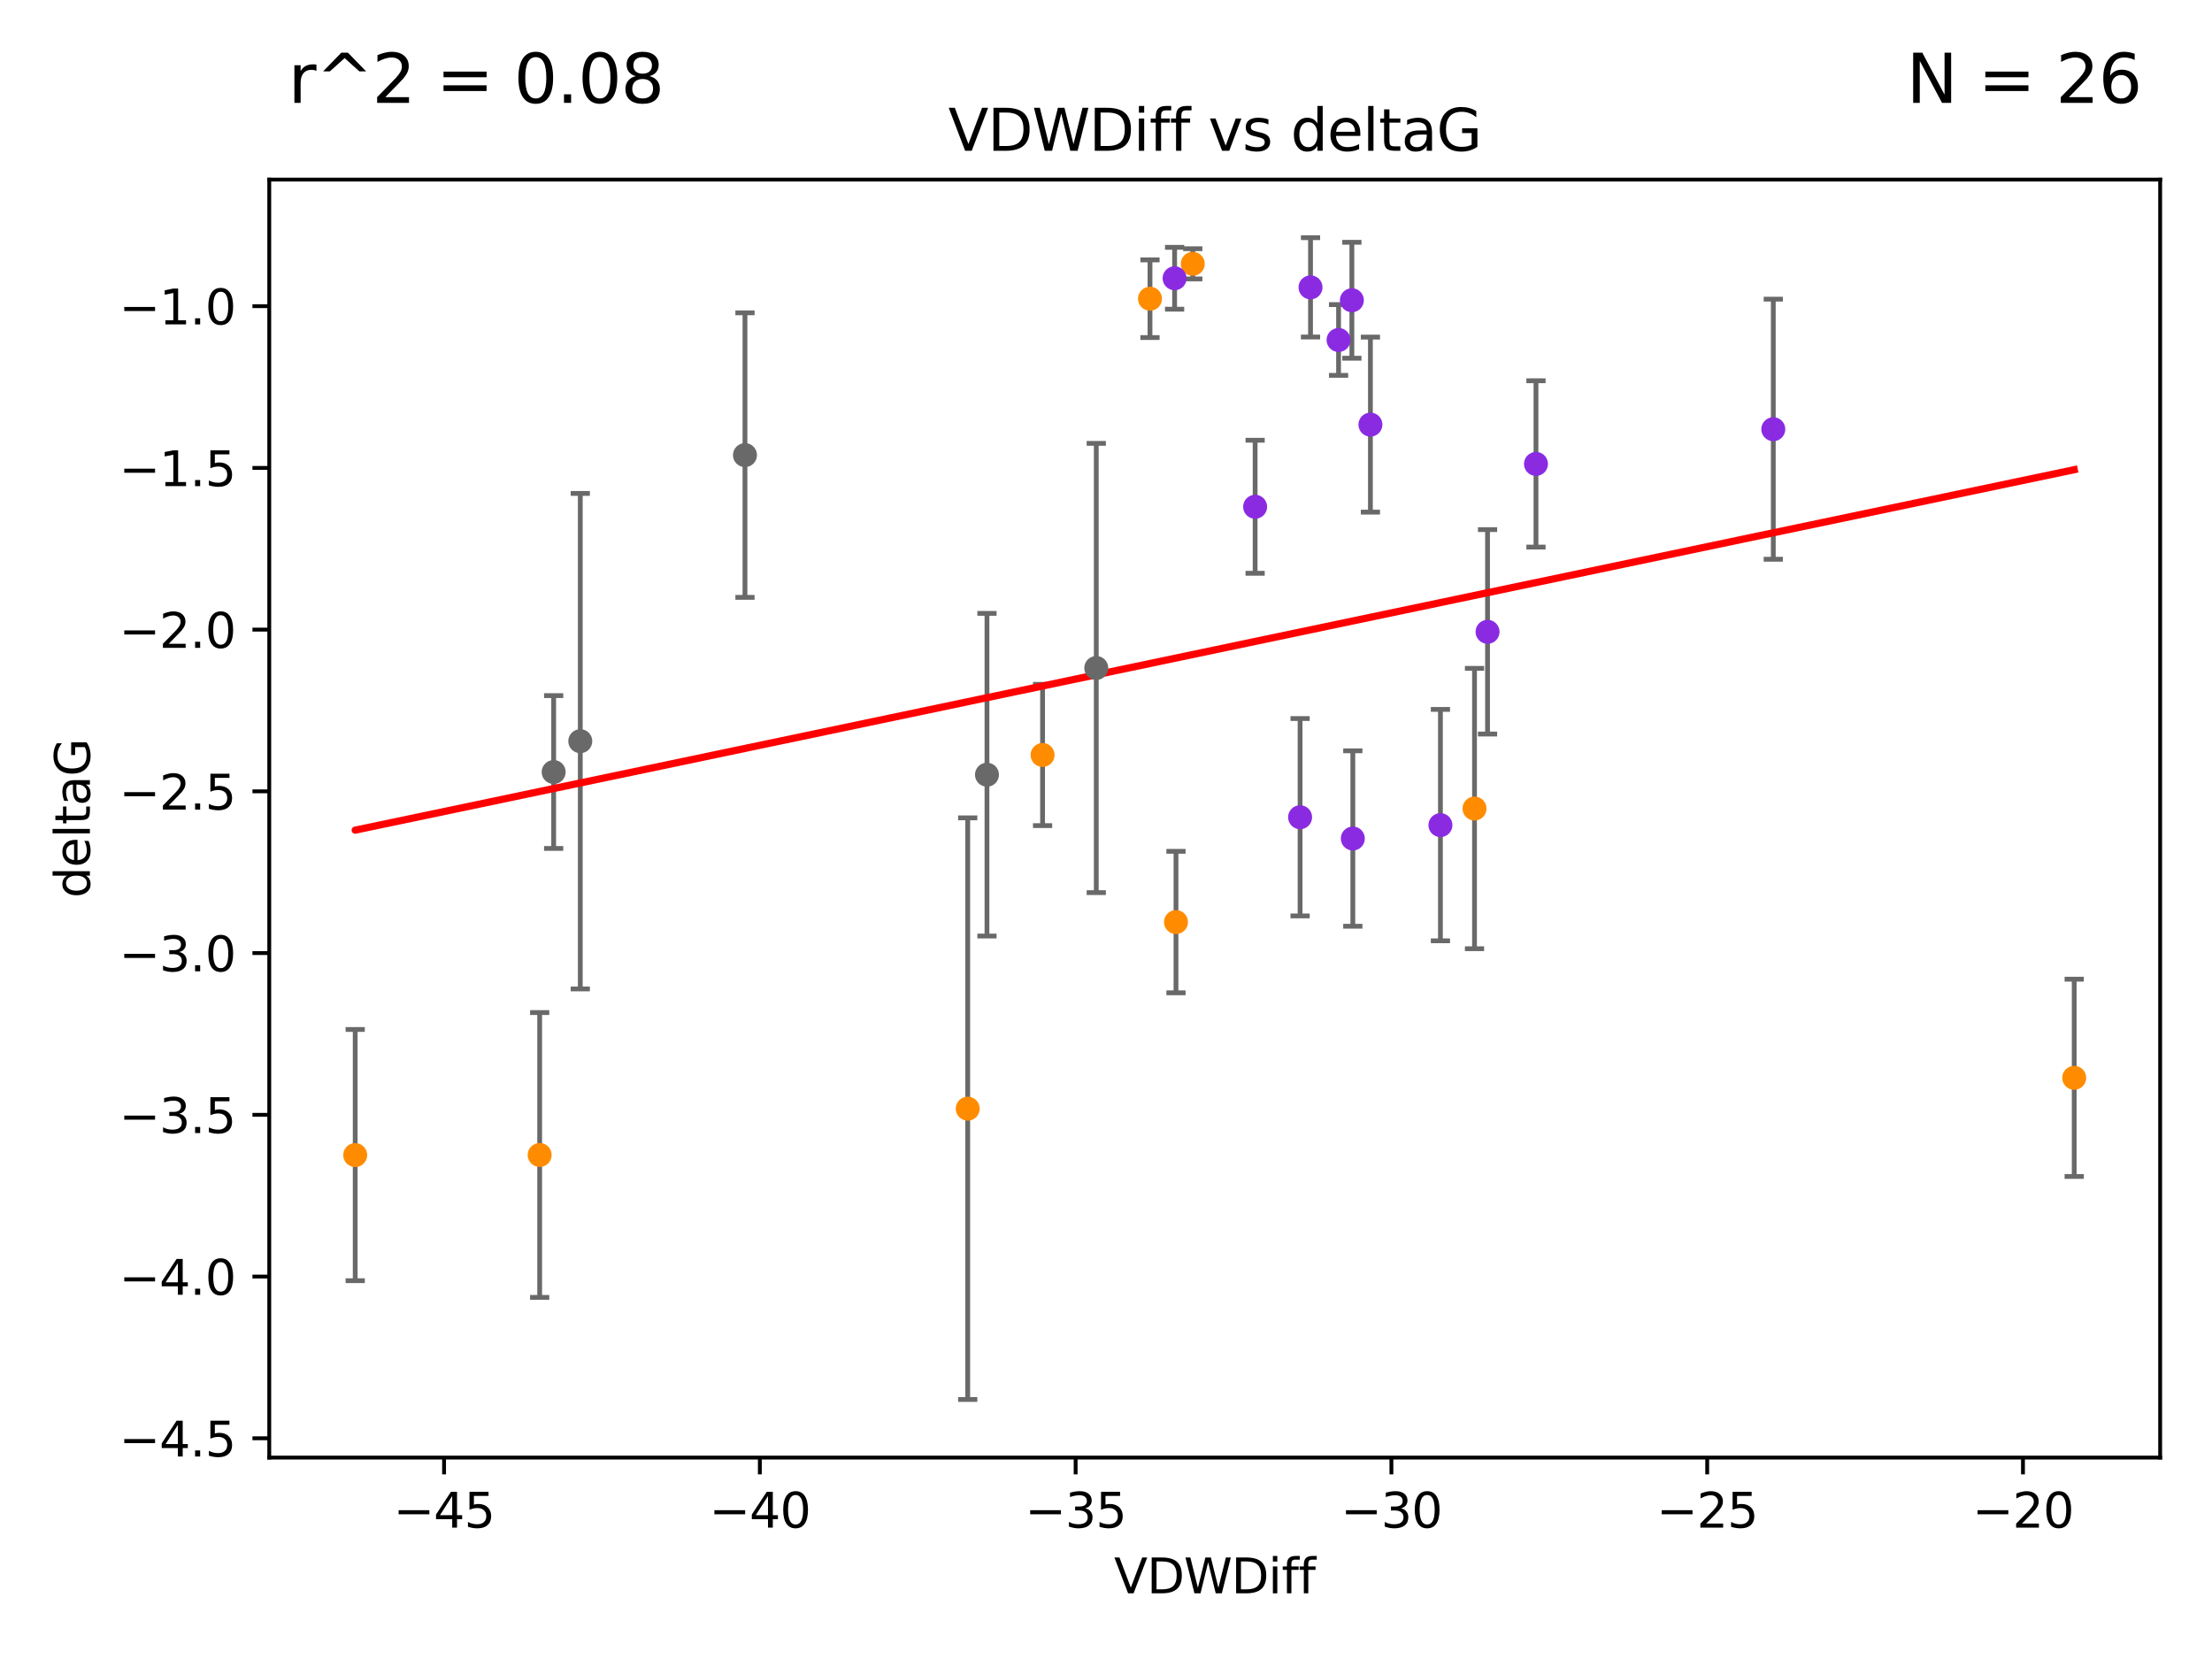 <?xml version="1.0" encoding="utf-8" standalone="no"?>
<!DOCTYPE svg PUBLIC "-//W3C//DTD SVG 1.1//EN"
  "http://www.w3.org/Graphics/SVG/1.1/DTD/svg11.dtd">
<svg xmlns:xlink="http://www.w3.org/1999/xlink" width="460.8pt" height="345.6pt" viewBox="0 0 460.8 345.6" xmlns="http://www.w3.org/2000/svg" version="1.1">
 <defs>
  <style type="text/css">*{stroke-linejoin: round; stroke-linecap: butt}</style>
 </defs>
 <g id="figure_1">
  <g id="patch_1">
   <path d="M 0 345.6 
L 460.8 345.6 
L 460.8 0 
L 0 0 
z
" style="fill: #ffffff"/>
  </g>
  <g id="axes_1">
   <g id="patch_2">
    <path d="M 56.09 303.64 
L 450 303.64 
L 450 37.411 
L 56.09 37.411 
z
" style="fill: #ffffff"/>
   </g>
   <g id="PathCollection_1">
    <defs>
     <path id="m04cc48c4ba" d="M 0 1.118 
C 0.297 1.118 0.581 1 0.791 0.791 
C 1 0.581 1.118 0.297 1.118 0 
C 1.118 -0.297 1 -0.581 0.791 -0.791 
C 0.581 -1 0.297 -1.118 0 -1.118 
C -0.297 -1.118 -0.581 -1 -0.791 -0.791 
C -1 -0.581 -1.118 -0.297 -1.118 0 
C -1.118 0.297 -1 0.581 -0.791 0.791 
C -0.581 1 -0.297 1.118 0 1.118 
z
" style="stroke: #696969"/>
    </defs>
    <g clip-path="url(#p39894e7333)">
     <use xlink:href="#m04cc48c4ba" x="115.339" y="160.83" style="fill: #696969; stroke: #696969"/>
     <use xlink:href="#m04cc48c4ba" x="120.884" y="154.401" style="fill: #696969; stroke: #696969"/>
     <use xlink:href="#m04cc48c4ba" x="155.191" y="94.804" style="fill: #696969; stroke: #696969"/>
     <use xlink:href="#m04cc48c4ba" x="205.603" y="161.385" style="fill: #696969; stroke: #696969"/>
     <use xlink:href="#m04cc48c4ba" x="228.373" y="139.156" style="fill: #696969; stroke: #696969"/>
    </g>
   </g>
   <g id="PathCollection_2">
    <defs>
     <path id="m96dceade93" d="M 0 1.118 
C 0.297 1.118 0.581 1 0.791 0.791 
C 1 0.581 1.118 0.297 1.118 0 
C 1.118 -0.297 1 -0.581 0.791 -0.791 
C 0.581 -1 0.297 -1.118 0 -1.118 
C -0.297 -1.118 -0.581 -1 -0.791 -0.791 
C -1 -0.581 -1.118 -0.297 -1.118 0 
C -1.118 0.297 -1 0.581 -0.791 0.791 
C -0.581 1 -0.297 1.118 0 1.118 
z
" style="stroke: #ff8c00"/>
    </defs>
    <g clip-path="url(#p39894e7333)">
     <use xlink:href="#m96dceade93" x="112.423" y="240.601" style="fill: #ff8c00; stroke: #ff8c00"/>
     <use xlink:href="#m96dceade93" x="73.995" y="240.626" style="fill: #ff8c00; stroke: #ff8c00"/>
     <use xlink:href="#m96dceade93" x="244.979" y="192.082" style="fill: #ff8c00; stroke: #ff8c00"/>
     <use xlink:href="#m96dceade93" x="217.188" y="157.274" style="fill: #ff8c00; stroke: #ff8c00"/>
     <use xlink:href="#m96dceade93" x="201.594" y="230.956" style="fill: #ff8c00; stroke: #ff8c00"/>
     <use xlink:href="#m96dceade93" x="307.168" y="168.435" style="fill: #ff8c00; stroke: #ff8c00"/>
     <use xlink:href="#m96dceade93" x="239.564" y="62.231" style="fill: #ff8c00; stroke: #ff8c00"/>
     <use xlink:href="#m96dceade93" x="248.476" y="54.958" style="fill: #ff8c00; stroke: #ff8c00"/>
     <use xlink:href="#m96dceade93" x="432.095" y="224.531" style="fill: #ff8c00; stroke: #ff8c00"/>
    </g>
   </g>
   <g id="PathCollection_3">
    <defs>
     <path id="mae9857a078" d="M 0 1.118 
C 0.297 1.118 0.581 1 0.791 0.791 
C 1 0.581 1.118 0.297 1.118 0 
C 1.118 -0.297 1 -0.581 0.791 -0.791 
C 0.581 -1 0.297 -1.118 0 -1.118 
C -0.297 -1.118 -0.581 -1 -0.791 -0.791 
C -1 -0.581 -1.118 -0.297 -1.118 0 
C -1.118 0.297 -1 0.581 -0.791 0.791 
C -0.581 1 -0.297 1.118 0 1.118 
z
" style="stroke: #8a2be2"/>
    </defs>
    <g clip-path="url(#p39894e7333)">
     <use xlink:href="#mae9857a078" x="261.466" y="105.57" style="fill: #8a2be2; stroke: #8a2be2"/>
     <use xlink:href="#mae9857a078" x="300.068" y="171.888" style="fill: #8a2be2; stroke: #8a2be2"/>
     <use xlink:href="#mae9857a078" x="319.972" y="96.644" style="fill: #8a2be2; stroke: #8a2be2"/>
     <use xlink:href="#mae9857a078" x="281.621" y="62.547" style="fill: #8a2be2; stroke: #8a2be2"/>
     <use xlink:href="#mae9857a078" x="285.483" y="88.455" style="fill: #8a2be2; stroke: #8a2be2"/>
     <use xlink:href="#mae9857a078" x="270.833" y="170.246" style="fill: #8a2be2; stroke: #8a2be2"/>
     <use xlink:href="#mae9857a078" x="278.847" y="70.826" style="fill: #8a2be2; stroke: #8a2be2"/>
     <use xlink:href="#mae9857a078" x="244.692" y="57.966" style="fill: #8a2be2; stroke: #8a2be2"/>
     <use xlink:href="#mae9857a078" x="273.006" y="59.861" style="fill: #8a2be2; stroke: #8a2be2"/>
     <use xlink:href="#mae9857a078" x="309.883" y="131.617" style="fill: #8a2be2; stroke: #8a2be2"/>
     <use xlink:href="#mae9857a078" x="369.41" y="89.411" style="fill: #8a2be2; stroke: #8a2be2"/>
     <use xlink:href="#mae9857a078" x="281.818" y="174.678" style="fill: #8a2be2; stroke: #8a2be2"/>
    </g>
   </g>
   <g id="matplotlib.axis_1">
    <g id="xtick_1">
     <g id="line2d_1">
      <defs>
       <path id="m5c0fc460c5" d="M 0 0 
L 0 3.5 
" style="stroke: #000000; stroke-width: 0.8"/>
      </defs>
      <g>
       <use xlink:href="#m5c0fc460c5" x="92.506" y="303.64" style="stroke: #000000; stroke-width: 0.8"/>
      </g>
     </g>
     <g id="text_1">
      <!-- −45 -->
      <g transform="translate(81.954 318.238)scale(0.1 -0.1)">
       <defs>
        <path id="DejaVuSans-2212" d="M 678 2272 
L 4684 2272 
L 4684 1741 
L 678 1741 
L 678 2272 
z
" transform="scale(0.016)"/>
        <path id="DejaVuSans-34" d="M 2419 4116 
L 825 1625 
L 2419 1625 
L 2419 4116 
z
M 2253 4666 
L 3047 4666 
L 3047 1625 
L 3713 1625 
L 3713 1100 
L 3047 1100 
L 3047 0 
L 2419 0 
L 2419 1100 
L 313 1100 
L 313 1709 
L 2253 4666 
z
" transform="scale(0.016)"/>
        <path id="DejaVuSans-35" d="M 691 4666 
L 3169 4666 
L 3169 4134 
L 1269 4134 
L 1269 2991 
Q 1406 3038 1543 3061 
Q 1681 3084 1819 3084 
Q 2600 3084 3056 2656 
Q 3513 2228 3513 1497 
Q 3513 744 3044 326 
Q 2575 -91 1722 -91 
Q 1428 -91 1123 -41 
Q 819 9 494 109 
L 494 744 
Q 775 591 1075 516 
Q 1375 441 1709 441 
Q 2250 441 2565 725 
Q 2881 1009 2881 1497 
Q 2881 1984 2565 2268 
Q 2250 2553 1709 2553 
Q 1456 2553 1204 2497 
Q 953 2441 691 2322 
L 691 4666 
z
" transform="scale(0.016)"/>
       </defs>
       <use xlink:href="#DejaVuSans-2212"/>
       <use xlink:href="#DejaVuSans-34" x="83.789"/>
       <use xlink:href="#DejaVuSans-35" x="147.412"/>
      </g>
     </g>
    </g>
    <g id="xtick_2">
     <g id="line2d_2">
      <g>
       <use xlink:href="#m5c0fc460c5" x="158.29" y="303.64" style="stroke: #000000; stroke-width: 0.8"/>
      </g>
     </g>
     <g id="text_2">
      <!-- −40 -->
      <g transform="translate(147.738 318.238)scale(0.1 -0.1)">
       <defs>
        <path id="DejaVuSans-30" d="M 2034 4250 
Q 1547 4250 1301 3770 
Q 1056 3291 1056 2328 
Q 1056 1369 1301 889 
Q 1547 409 2034 409 
Q 2525 409 2770 889 
Q 3016 1369 3016 2328 
Q 3016 3291 2770 3770 
Q 2525 4250 2034 4250 
z
M 2034 4750 
Q 2819 4750 3233 4129 
Q 3647 3509 3647 2328 
Q 3647 1150 3233 529 
Q 2819 -91 2034 -91 
Q 1250 -91 836 529 
Q 422 1150 422 2328 
Q 422 3509 836 4129 
Q 1250 4750 2034 4750 
z
" transform="scale(0.016)"/>
       </defs>
       <use xlink:href="#DejaVuSans-2212"/>
       <use xlink:href="#DejaVuSans-34" x="83.789"/>
       <use xlink:href="#DejaVuSans-30" x="147.412"/>
      </g>
     </g>
    </g>
    <g id="xtick_3">
     <g id="line2d_3">
      <g>
       <use xlink:href="#m5c0fc460c5" x="224.073" y="303.64" style="stroke: #000000; stroke-width: 0.8"/>
      </g>
     </g>
     <g id="text_3">
      <!-- −35 -->
      <g transform="translate(213.521 318.238)scale(0.1 -0.1)">
       <defs>
        <path id="DejaVuSans-33" d="M 2597 2516 
Q 3050 2419 3304 2112 
Q 3559 1806 3559 1356 
Q 3559 666 3084 287 
Q 2609 -91 1734 -91 
Q 1441 -91 1130 -33 
Q 819 25 488 141 
L 488 750 
Q 750 597 1062 519 
Q 1375 441 1716 441 
Q 2309 441 2620 675 
Q 2931 909 2931 1356 
Q 2931 1769 2642 2001 
Q 2353 2234 1838 2234 
L 1294 2234 
L 1294 2753 
L 1863 2753 
Q 2328 2753 2575 2939 
Q 2822 3125 2822 3475 
Q 2822 3834 2567 4026 
Q 2313 4219 1838 4219 
Q 1578 4219 1281 4162 
Q 984 4106 628 3988 
L 628 4550 
Q 988 4650 1302 4700 
Q 1616 4750 1894 4750 
Q 2613 4750 3031 4423 
Q 3450 4097 3450 3541 
Q 3450 3153 3228 2886 
Q 3006 2619 2597 2516 
z
" transform="scale(0.016)"/>
       </defs>
       <use xlink:href="#DejaVuSans-2212"/>
       <use xlink:href="#DejaVuSans-33" x="83.789"/>
       <use xlink:href="#DejaVuSans-35" x="147.412"/>
      </g>
     </g>
    </g>
    <g id="xtick_4">
     <g id="line2d_4">
      <g>
       <use xlink:href="#m5c0fc460c5" x="289.857" y="303.64" style="stroke: #000000; stroke-width: 0.8"/>
      </g>
     </g>
     <g id="text_4">
      <!-- −30 -->
      <g transform="translate(279.304 318.238)scale(0.1 -0.1)">
       <use xlink:href="#DejaVuSans-2212"/>
       <use xlink:href="#DejaVuSans-33" x="83.789"/>
       <use xlink:href="#DejaVuSans-30" x="147.412"/>
      </g>
     </g>
    </g>
    <g id="xtick_5">
     <g id="line2d_5">
      <g>
       <use xlink:href="#m5c0fc460c5" x="355.64" y="303.64" style="stroke: #000000; stroke-width: 0.8"/>
      </g>
     </g>
     <g id="text_5">
      <!-- −25 -->
      <g transform="translate(345.088 318.238)scale(0.1 -0.1)">
       <defs>
        <path id="DejaVuSans-32" d="M 1228 531 
L 3431 531 
L 3431 0 
L 469 0 
L 469 531 
Q 828 903 1448 1529 
Q 2069 2156 2228 2338 
Q 2531 2678 2651 2914 
Q 2772 3150 2772 3378 
Q 2772 3750 2511 3984 
Q 2250 4219 1831 4219 
Q 1534 4219 1204 4116 
Q 875 4013 500 3803 
L 500 4441 
Q 881 4594 1212 4672 
Q 1544 4750 1819 4750 
Q 2544 4750 2975 4387 
Q 3406 4025 3406 3419 
Q 3406 3131 3298 2873 
Q 3191 2616 2906 2266 
Q 2828 2175 2409 1742 
Q 1991 1309 1228 531 
z
" transform="scale(0.016)"/>
       </defs>
       <use xlink:href="#DejaVuSans-2212"/>
       <use xlink:href="#DejaVuSans-32" x="83.789"/>
       <use xlink:href="#DejaVuSans-35" x="147.412"/>
      </g>
     </g>
    </g>
    <g id="xtick_6">
     <g id="line2d_6">
      <g>
       <use xlink:href="#m5c0fc460c5" x="421.424" y="303.64" style="stroke: #000000; stroke-width: 0.8"/>
      </g>
     </g>
     <g id="text_6">
      <!-- −20 -->
      <g transform="translate(410.871 318.238)scale(0.1 -0.1)">
       <use xlink:href="#DejaVuSans-2212"/>
       <use xlink:href="#DejaVuSans-32" x="83.789"/>
       <use xlink:href="#DejaVuSans-30" x="147.412"/>
      </g>
     </g>
    </g>
    <g id="text_7">
     <!-- VDWDiff -->
     <g transform="translate(232.072 331.917)scale(0.1 -0.1)">
      <defs>
       <path id="DejaVuSans-56" d="M 1831 0 
L 50 4666 
L 709 4666 
L 2188 738 
L 3669 4666 
L 4325 4666 
L 2547 0 
L 1831 0 
z
" transform="scale(0.016)"/>
       <path id="DejaVuSans-44" d="M 1259 4147 
L 1259 519 
L 2022 519 
Q 2988 519 3436 956 
Q 3884 1394 3884 2338 
Q 3884 3275 3436 3711 
Q 2988 4147 2022 4147 
L 1259 4147 
z
M 628 4666 
L 1925 4666 
Q 3281 4666 3915 4102 
Q 4550 3538 4550 2338 
Q 4550 1131 3912 565 
Q 3275 0 1925 0 
L 628 0 
L 628 4666 
z
" transform="scale(0.016)"/>
       <path id="DejaVuSans-57" d="M 213 4666 
L 850 4666 
L 1831 722 
L 2809 4666 
L 3519 4666 
L 4500 722 
L 5478 4666 
L 6119 4666 
L 4947 0 
L 4153 0 
L 3169 4050 
L 2175 0 
L 1381 0 
L 213 4666 
z
" transform="scale(0.016)"/>
       <path id="DejaVuSans-69" d="M 603 3500 
L 1178 3500 
L 1178 0 
L 603 0 
L 603 3500 
z
M 603 4863 
L 1178 4863 
L 1178 4134 
L 603 4134 
L 603 4863 
z
" transform="scale(0.016)"/>
       <path id="DejaVuSans-66" d="M 2375 4863 
L 2375 4384 
L 1825 4384 
Q 1516 4384 1395 4259 
Q 1275 4134 1275 3809 
L 1275 3500 
L 2222 3500 
L 2222 3053 
L 1275 3053 
L 1275 0 
L 697 0 
L 697 3053 
L 147 3053 
L 147 3500 
L 697 3500 
L 697 3744 
Q 697 4328 969 4595 
Q 1241 4863 1831 4863 
L 2375 4863 
z
" transform="scale(0.016)"/>
      </defs>
      <use xlink:href="#DejaVuSans-56"/>
      <use xlink:href="#DejaVuSans-44" x="68.408"/>
      <use xlink:href="#DejaVuSans-57" x="145.41"/>
      <use xlink:href="#DejaVuSans-44" x="244.287"/>
      <use xlink:href="#DejaVuSans-69" x="321.289"/>
      <use xlink:href="#DejaVuSans-66" x="349.072"/>
      <use xlink:href="#DejaVuSans-66" x="384.277"/>
     </g>
    </g>
   </g>
   <g id="matplotlib.axis_2">
    <g id="ytick_1">
     <g id="line2d_7">
      <defs>
       <path id="md9baf2a18c" d="M 0 0 
L -3.5 0 
" style="stroke: #000000; stroke-width: 0.8"/>
      </defs>
      <g>
       <use xlink:href="#md9baf2a18c" x="56.09" y="299.618" style="stroke: #000000; stroke-width: 0.8"/>
      </g>
     </g>
     <g id="text_8">
      <!-- −4.5 -->
      <g transform="translate(24.807 303.417)scale(0.1 -0.1)">
       <defs>
        <path id="DejaVuSans-2e" d="M 684 794 
L 1344 794 
L 1344 0 
L 684 0 
L 684 794 
z
" transform="scale(0.016)"/>
       </defs>
       <use xlink:href="#DejaVuSans-2212"/>
       <use xlink:href="#DejaVuSans-34" x="83.789"/>
       <use xlink:href="#DejaVuSans-2e" x="147.412"/>
       <use xlink:href="#DejaVuSans-35" x="179.199"/>
      </g>
     </g>
    </g>
    <g id="ytick_2">
     <g id="line2d_8">
      <g>
       <use xlink:href="#md9baf2a18c" x="56.09" y="265.927" style="stroke: #000000; stroke-width: 0.8"/>
      </g>
     </g>
     <g id="text_9">
      <!-- −4.0 -->
      <g transform="translate(24.807 269.726)scale(0.1 -0.1)">
       <use xlink:href="#DejaVuSans-2212"/>
       <use xlink:href="#DejaVuSans-34" x="83.789"/>
       <use xlink:href="#DejaVuSans-2e" x="147.412"/>
       <use xlink:href="#DejaVuSans-30" x="179.199"/>
      </g>
     </g>
    </g>
    <g id="ytick_3">
     <g id="line2d_9">
      <g>
       <use xlink:href="#md9baf2a18c" x="56.09" y="232.236" style="stroke: #000000; stroke-width: 0.8"/>
      </g>
     </g>
     <g id="text_10">
      <!-- −3.5 -->
      <g transform="translate(24.807 236.035)scale(0.1 -0.1)">
       <use xlink:href="#DejaVuSans-2212"/>
       <use xlink:href="#DejaVuSans-33" x="83.789"/>
       <use xlink:href="#DejaVuSans-2e" x="147.412"/>
       <use xlink:href="#DejaVuSans-35" x="179.199"/>
      </g>
     </g>
    </g>
    <g id="ytick_4">
     <g id="line2d_10">
      <g>
       <use xlink:href="#md9baf2a18c" x="56.09" y="198.544" style="stroke: #000000; stroke-width: 0.8"/>
      </g>
     </g>
     <g id="text_11">
      <!-- −3.0 -->
      <g transform="translate(24.807 202.343)scale(0.1 -0.1)">
       <use xlink:href="#DejaVuSans-2212"/>
       <use xlink:href="#DejaVuSans-33" x="83.789"/>
       <use xlink:href="#DejaVuSans-2e" x="147.412"/>
       <use xlink:href="#DejaVuSans-30" x="179.199"/>
      </g>
     </g>
    </g>
    <g id="ytick_5">
     <g id="line2d_11">
      <g>
       <use xlink:href="#md9baf2a18c" x="56.09" y="164.853" style="stroke: #000000; stroke-width: 0.8"/>
      </g>
     </g>
     <g id="text_12">
      <!-- −2.5 -->
      <g transform="translate(24.807 168.652)scale(0.1 -0.1)">
       <use xlink:href="#DejaVuSans-2212"/>
       <use xlink:href="#DejaVuSans-32" x="83.789"/>
       <use xlink:href="#DejaVuSans-2e" x="147.412"/>
       <use xlink:href="#DejaVuSans-35" x="179.199"/>
      </g>
     </g>
    </g>
    <g id="ytick_6">
     <g id="line2d_12">
      <g>
       <use xlink:href="#md9baf2a18c" x="56.09" y="131.162" style="stroke: #000000; stroke-width: 0.8"/>
      </g>
     </g>
     <g id="text_13">
      <!-- −2.0 -->
      <g transform="translate(24.807 134.961)scale(0.1 -0.1)">
       <use xlink:href="#DejaVuSans-2212"/>
       <use xlink:href="#DejaVuSans-32" x="83.789"/>
       <use xlink:href="#DejaVuSans-2e" x="147.412"/>
       <use xlink:href="#DejaVuSans-30" x="179.199"/>
      </g>
     </g>
    </g>
    <g id="ytick_7">
     <g id="line2d_13">
      <g>
       <use xlink:href="#md9baf2a18c" x="56.09" y="97.47" style="stroke: #000000; stroke-width: 0.8"/>
      </g>
     </g>
     <g id="text_14">
      <!-- −1.5 -->
      <g transform="translate(24.807 101.27)scale(0.1 -0.1)">
       <defs>
        <path id="DejaVuSans-31" d="M 794 531 
L 1825 531 
L 1825 4091 
L 703 3866 
L 703 4441 
L 1819 4666 
L 2450 4666 
L 2450 531 
L 3481 531 
L 3481 0 
L 794 0 
L 794 531 
z
" transform="scale(0.016)"/>
       </defs>
       <use xlink:href="#DejaVuSans-2212"/>
       <use xlink:href="#DejaVuSans-31" x="83.789"/>
       <use xlink:href="#DejaVuSans-2e" x="147.412"/>
       <use xlink:href="#DejaVuSans-35" x="179.199"/>
      </g>
     </g>
    </g>
    <g id="ytick_8">
     <g id="line2d_14">
      <g>
       <use xlink:href="#md9baf2a18c" x="56.09" y="63.779" style="stroke: #000000; stroke-width: 0.8"/>
      </g>
     </g>
     <g id="text_15">
      <!-- −1.0 -->
      <g transform="translate(24.807 67.578)scale(0.1 -0.1)">
       <use xlink:href="#DejaVuSans-2212"/>
       <use xlink:href="#DejaVuSans-31" x="83.789"/>
       <use xlink:href="#DejaVuSans-2e" x="147.412"/>
       <use xlink:href="#DejaVuSans-30" x="179.199"/>
      </g>
     </g>
    </g>
    <g id="text_16">
     <!-- deltaG -->
     <g transform="translate(18.727 187.064)rotate(-90)scale(0.1 -0.1)">
      <defs>
       <path id="DejaVuSans-64" d="M 2906 2969 
L 2906 4863 
L 3481 4863 
L 3481 0 
L 2906 0 
L 2906 525 
Q 2725 213 2448 61 
Q 2172 -91 1784 -91 
Q 1150 -91 751 415 
Q 353 922 353 1747 
Q 353 2572 751 3078 
Q 1150 3584 1784 3584 
Q 2172 3584 2448 3432 
Q 2725 3281 2906 2969 
z
M 947 1747 
Q 947 1113 1208 752 
Q 1469 391 1925 391 
Q 2381 391 2643 752 
Q 2906 1113 2906 1747 
Q 2906 2381 2643 2742 
Q 2381 3103 1925 3103 
Q 1469 3103 1208 2742 
Q 947 2381 947 1747 
z
" transform="scale(0.016)"/>
       <path id="DejaVuSans-65" d="M 3597 1894 
L 3597 1613 
L 953 1613 
Q 991 1019 1311 708 
Q 1631 397 2203 397 
Q 2534 397 2845 478 
Q 3156 559 3463 722 
L 3463 178 
Q 3153 47 2828 -22 
Q 2503 -91 2169 -91 
Q 1331 -91 842 396 
Q 353 884 353 1716 
Q 353 2575 817 3079 
Q 1281 3584 2069 3584 
Q 2775 3584 3186 3129 
Q 3597 2675 3597 1894 
z
M 3022 2063 
Q 3016 2534 2758 2815 
Q 2500 3097 2075 3097 
Q 1594 3097 1305 2825 
Q 1016 2553 972 2059 
L 3022 2063 
z
" transform="scale(0.016)"/>
       <path id="DejaVuSans-6c" d="M 603 4863 
L 1178 4863 
L 1178 0 
L 603 0 
L 603 4863 
z
" transform="scale(0.016)"/>
       <path id="DejaVuSans-74" d="M 1172 4494 
L 1172 3500 
L 2356 3500 
L 2356 3053 
L 1172 3053 
L 1172 1153 
Q 1172 725 1289 603 
Q 1406 481 1766 481 
L 2356 481 
L 2356 0 
L 1766 0 
Q 1100 0 847 248 
Q 594 497 594 1153 
L 594 3053 
L 172 3053 
L 172 3500 
L 594 3500 
L 594 4494 
L 1172 4494 
z
" transform="scale(0.016)"/>
       <path id="DejaVuSans-61" d="M 2194 1759 
Q 1497 1759 1228 1600 
Q 959 1441 959 1056 
Q 959 750 1161 570 
Q 1363 391 1709 391 
Q 2188 391 2477 730 
Q 2766 1069 2766 1631 
L 2766 1759 
L 2194 1759 
z
M 3341 1997 
L 3341 0 
L 2766 0 
L 2766 531 
Q 2569 213 2275 61 
Q 1981 -91 1556 -91 
Q 1019 -91 701 211 
Q 384 513 384 1019 
Q 384 1609 779 1909 
Q 1175 2209 1959 2209 
L 2766 2209 
L 2766 2266 
Q 2766 2663 2505 2880 
Q 2244 3097 1772 3097 
Q 1472 3097 1187 3025 
Q 903 2953 641 2809 
L 641 3341 
Q 956 3463 1253 3523 
Q 1550 3584 1831 3584 
Q 2591 3584 2966 3190 
Q 3341 2797 3341 1997 
z
" transform="scale(0.016)"/>
       <path id="DejaVuSans-47" d="M 3809 666 
L 3809 1919 
L 2778 1919 
L 2778 2438 
L 4434 2438 
L 4434 434 
Q 4069 175 3628 42 
Q 3188 -91 2688 -91 
Q 1594 -91 976 548 
Q 359 1188 359 2328 
Q 359 3472 976 4111 
Q 1594 4750 2688 4750 
Q 3144 4750 3555 4637 
Q 3966 4525 4313 4306 
L 4313 3634 
Q 3963 3931 3569 4081 
Q 3175 4231 2741 4231 
Q 1884 4231 1454 3753 
Q 1025 3275 1025 2328 
Q 1025 1384 1454 906 
Q 1884 428 2741 428 
Q 3075 428 3337 486 
Q 3600 544 3809 666 
z
" transform="scale(0.016)"/>
      </defs>
      <use xlink:href="#DejaVuSans-64"/>
      <use xlink:href="#DejaVuSans-65" x="63.477"/>
      <use xlink:href="#DejaVuSans-6c" x="125"/>
      <use xlink:href="#DejaVuSans-74" x="152.783"/>
      <use xlink:href="#DejaVuSans-61" x="191.992"/>
      <use xlink:href="#DejaVuSans-47" x="253.271"/>
     </g>
    </g>
   </g>
   <g id="LineCollection_1">
    <path d="M 115.339 176.747 
L 115.339 144.912 
" clip-path="url(#p39894e7333)" style="fill: none; stroke: #696969"/>
    <path d="M 120.884 206.011 
L 120.884 102.791 
" clip-path="url(#p39894e7333)" style="fill: none; stroke: #696969"/>
    <path d="M 155.191 124.441 
L 155.191 65.166 
" clip-path="url(#p39894e7333)" style="fill: none; stroke: #696969"/>
    <path d="M 205.603 194.995 
L 205.603 127.774 
" clip-path="url(#p39894e7333)" style="fill: none; stroke: #696969"/>
    <path d="M 228.373 185.945 
L 228.373 92.366 
" clip-path="url(#p39894e7333)" style="fill: none; stroke: #696969"/>
   </g>
   <g id="line2d_15">
    <defs>
     <path id="m4c547fe202" d="M 2 0 
L -2 -0 
" style="stroke: #696969"/>
    </defs>
    <g clip-path="url(#p39894e7333)">
     <use xlink:href="#m4c547fe202" x="115.339" y="176.747" style="fill: #696969; stroke: #696969"/>
     <use xlink:href="#m4c547fe202" x="120.884" y="206.011" style="fill: #696969; stroke: #696969"/>
     <use xlink:href="#m4c547fe202" x="155.191" y="124.441" style="fill: #696969; stroke: #696969"/>
     <use xlink:href="#m4c547fe202" x="205.603" y="194.995" style="fill: #696969; stroke: #696969"/>
     <use xlink:href="#m4c547fe202" x="228.373" y="185.945" style="fill: #696969; stroke: #696969"/>
    </g>
   </g>
   <g id="line2d_16">
    <g clip-path="url(#p39894e7333)">
     <use xlink:href="#m4c547fe202" x="115.339" y="144.912" style="fill: #696969; stroke: #696969"/>
     <use xlink:href="#m4c547fe202" x="120.884" y="102.791" style="fill: #696969; stroke: #696969"/>
     <use xlink:href="#m4c547fe202" x="155.191" y="65.166" style="fill: #696969; stroke: #696969"/>
     <use xlink:href="#m4c547fe202" x="205.603" y="127.774" style="fill: #696969; stroke: #696969"/>
     <use xlink:href="#m4c547fe202" x="228.373" y="92.366" style="fill: #696969; stroke: #696969"/>
    </g>
   </g>
   <g id="LineCollection_2">
    <path d="M 112.423 270.266 
L 112.423 210.936 
" clip-path="url(#p39894e7333)" style="fill: none; stroke: #696969"/>
    <path d="M 73.995 266.793 
L 73.995 214.458 
" clip-path="url(#p39894e7333)" style="fill: none; stroke: #696969"/>
    <path d="M 244.979 206.82 
L 244.979 177.344 
" clip-path="url(#p39894e7333)" style="fill: none; stroke: #696969"/>
    <path d="M 217.188 171.985 
L 217.188 142.564 
" clip-path="url(#p39894e7333)" style="fill: none; stroke: #696969"/>
    <path d="M 201.594 291.539 
L 201.594 170.374 
" clip-path="url(#p39894e7333)" style="fill: none; stroke: #696969"/>
    <path d="M 307.168 197.638 
L 307.168 139.233 
" clip-path="url(#p39894e7333)" style="fill: none; stroke: #696969"/>
    <path d="M 239.564 70.322 
L 239.564 54.141 
" clip-path="url(#p39894e7333)" style="fill: none; stroke: #696969"/>
    <path d="M 248.476 58.104 
L 248.476 51.811 
" clip-path="url(#p39894e7333)" style="fill: none; stroke: #696969"/>
    <path d="M 432.095 245.08 
L 432.095 203.981 
" clip-path="url(#p39894e7333)" style="fill: none; stroke: #696969"/>
   </g>
   <g id="line2d_17">
    <g clip-path="url(#p39894e7333)">
     <use xlink:href="#m4c547fe202" x="112.423" y="270.266" style="fill: #696969; stroke: #696969"/>
     <use xlink:href="#m4c547fe202" x="73.995" y="266.793" style="fill: #696969; stroke: #696969"/>
     <use xlink:href="#m4c547fe202" x="244.979" y="206.82" style="fill: #696969; stroke: #696969"/>
     <use xlink:href="#m4c547fe202" x="217.188" y="171.985" style="fill: #696969; stroke: #696969"/>
     <use xlink:href="#m4c547fe202" x="201.594" y="291.539" style="fill: #696969; stroke: #696969"/>
     <use xlink:href="#m4c547fe202" x="307.168" y="197.638" style="fill: #696969; stroke: #696969"/>
     <use xlink:href="#m4c547fe202" x="239.564" y="70.322" style="fill: #696969; stroke: #696969"/>
     <use xlink:href="#m4c547fe202" x="248.476" y="58.104" style="fill: #696969; stroke: #696969"/>
     <use xlink:href="#m4c547fe202" x="432.095" y="245.08" style="fill: #696969; stroke: #696969"/>
    </g>
   </g>
   <g id="line2d_18">
    <g clip-path="url(#p39894e7333)">
     <use xlink:href="#m4c547fe202" x="112.423" y="210.936" style="fill: #696969; stroke: #696969"/>
     <use xlink:href="#m4c547fe202" x="73.995" y="214.458" style="fill: #696969; stroke: #696969"/>
     <use xlink:href="#m4c547fe202" x="244.979" y="177.344" style="fill: #696969; stroke: #696969"/>
     <use xlink:href="#m4c547fe202" x="217.188" y="142.564" style="fill: #696969; stroke: #696969"/>
     <use xlink:href="#m4c547fe202" x="201.594" y="170.374" style="fill: #696969; stroke: #696969"/>
     <use xlink:href="#m4c547fe202" x="307.168" y="139.233" style="fill: #696969; stroke: #696969"/>
     <use xlink:href="#m4c547fe202" x="239.564" y="54.141" style="fill: #696969; stroke: #696969"/>
     <use xlink:href="#m4c547fe202" x="248.476" y="51.811" style="fill: #696969; stroke: #696969"/>
     <use xlink:href="#m4c547fe202" x="432.095" y="203.981" style="fill: #696969; stroke: #696969"/>
    </g>
   </g>
   <g id="LineCollection_3">
    <path d="M 261.466 119.426 
L 261.466 91.714 
" clip-path="url(#p39894e7333)" style="fill: none; stroke: #696969"/>
    <path d="M 300.068 195.991 
L 300.068 147.785 
" clip-path="url(#p39894e7333)" style="fill: none; stroke: #696969"/>
    <path d="M 319.972 113.968 
L 319.972 79.321 
" clip-path="url(#p39894e7333)" style="fill: none; stroke: #696969"/>
    <path d="M 281.621 74.624 
L 281.621 50.47 
" clip-path="url(#p39894e7333)" style="fill: none; stroke: #696969"/>
    <path d="M 285.483 106.685 
L 285.483 70.226 
" clip-path="url(#p39894e7333)" style="fill: none; stroke: #696969"/>
    <path d="M 270.833 190.805 
L 270.833 149.687 
" clip-path="url(#p39894e7333)" style="fill: none; stroke: #696969"/>
    <path d="M 278.847 78.198 
L 278.847 63.454 
" clip-path="url(#p39894e7333)" style="fill: none; stroke: #696969"/>
    <path d="M 244.692 64.408 
L 244.692 51.525 
" clip-path="url(#p39894e7333)" style="fill: none; stroke: #696969"/>
    <path d="M 273.006 70.209 
L 273.006 49.513 
" clip-path="url(#p39894e7333)" style="fill: none; stroke: #696969"/>
    <path d="M 309.883 152.91 
L 309.883 110.324 
" clip-path="url(#p39894e7333)" style="fill: none; stroke: #696969"/>
    <path d="M 369.41 116.502 
L 369.41 62.321 
" clip-path="url(#p39894e7333)" style="fill: none; stroke: #696969"/>
    <path d="M 281.818 192.95 
L 281.818 156.406 
" clip-path="url(#p39894e7333)" style="fill: none; stroke: #696969"/>
   </g>
   <g id="line2d_19">
    <g clip-path="url(#p39894e7333)">
     <use xlink:href="#m4c547fe202" x="261.466" y="119.426" style="fill: #696969; stroke: #696969"/>
     <use xlink:href="#m4c547fe202" x="300.068" y="195.991" style="fill: #696969; stroke: #696969"/>
     <use xlink:href="#m4c547fe202" x="319.972" y="113.968" style="fill: #696969; stroke: #696969"/>
     <use xlink:href="#m4c547fe202" x="281.621" y="74.624" style="fill: #696969; stroke: #696969"/>
     <use xlink:href="#m4c547fe202" x="285.483" y="106.685" style="fill: #696969; stroke: #696969"/>
     <use xlink:href="#m4c547fe202" x="270.833" y="190.805" style="fill: #696969; stroke: #696969"/>
     <use xlink:href="#m4c547fe202" x="278.847" y="78.198" style="fill: #696969; stroke: #696969"/>
     <use xlink:href="#m4c547fe202" x="244.692" y="64.408" style="fill: #696969; stroke: #696969"/>
     <use xlink:href="#m4c547fe202" x="273.006" y="70.209" style="fill: #696969; stroke: #696969"/>
     <use xlink:href="#m4c547fe202" x="309.883" y="152.91" style="fill: #696969; stroke: #696969"/>
     <use xlink:href="#m4c547fe202" x="369.41" y="116.502" style="fill: #696969; stroke: #696969"/>
     <use xlink:href="#m4c547fe202" x="281.818" y="192.95" style="fill: #696969; stroke: #696969"/>
    </g>
   </g>
   <g id="line2d_20">
    <g clip-path="url(#p39894e7333)">
     <use xlink:href="#m4c547fe202" x="261.466" y="91.714" style="fill: #696969; stroke: #696969"/>
     <use xlink:href="#m4c547fe202" x="300.068" y="147.785" style="fill: #696969; stroke: #696969"/>
     <use xlink:href="#m4c547fe202" x="319.972" y="79.321" style="fill: #696969; stroke: #696969"/>
     <use xlink:href="#m4c547fe202" x="281.621" y="50.47" style="fill: #696969; stroke: #696969"/>
     <use xlink:href="#m4c547fe202" x="285.483" y="70.226" style="fill: #696969; stroke: #696969"/>
     <use xlink:href="#m4c547fe202" x="270.833" y="149.687" style="fill: #696969; stroke: #696969"/>
     <use xlink:href="#m4c547fe202" x="278.847" y="63.454" style="fill: #696969; stroke: #696969"/>
     <use xlink:href="#m4c547fe202" x="244.692" y="51.525" style="fill: #696969; stroke: #696969"/>
     <use xlink:href="#m4c547fe202" x="273.006" y="49.513" style="fill: #696969; stroke: #696969"/>
     <use xlink:href="#m4c547fe202" x="309.883" y="110.324" style="fill: #696969; stroke: #696969"/>
     <use xlink:href="#m4c547fe202" x="369.41" y="62.321" style="fill: #696969; stroke: #696969"/>
     <use xlink:href="#m4c547fe202" x="281.818" y="156.406" style="fill: #696969; stroke: #696969"/>
    </g>
   </g>
   <g id="line2d_21">
    <path d="M 115.339 164.268 
L 120.884 163.105 
L 112.423 164.879 
L 73.995 172.937 
L 244.979 137.084 
L 155.191 155.911 
L 217.188 142.911 
L 205.603 145.341 
L 261.466 133.627 
L 201.594 146.181 
L 300.068 125.533 
L 319.972 121.359 
L 307.168 124.044 
L 281.621 129.401 
L 285.483 128.591 
L 270.833 131.663 
L 278.847 129.982 
L 244.692 137.144 
L 273.006 131.207 
L 309.883 123.475 
L 239.564 138.22 
L 248.476 136.351 
L 228.373 140.566 
L 369.41 110.992 
L 281.818 129.359 
L 432.095 97.848 
" clip-path="url(#p39894e7333)" style="fill: none; stroke: #ff0000; stroke-width: 1.5; stroke-linecap: square"/>
   </g>
   <g id="line2d_22">
    <defs>
     <path id="mec191bbd85" d="M 0 2 
C 0.53 2 1.039 1.789 1.414 1.414 
C 1.789 1.039 2 0.53 2 0 
C 2 -0.53 1.789 -1.039 1.414 -1.414 
C 1.039 -1.789 0.53 -2 0 -2 
C -0.53 -2 -1.039 -1.789 -1.414 -1.414 
C -1.789 -1.039 -2 -0.53 -2 0 
C -2 0.53 -1.789 1.039 -1.414 1.414 
C -1.039 1.789 -0.53 2 0 2 
z
" style="stroke: #696969"/>
    </defs>
    <g clip-path="url(#p39894e7333)">
     <use xlink:href="#mec191bbd85" x="115.339" y="160.83" style="fill: #696969; stroke: #696969"/>
     <use xlink:href="#mec191bbd85" x="120.884" y="154.401" style="fill: #696969; stroke: #696969"/>
     <use xlink:href="#mec191bbd85" x="155.191" y="94.804" style="fill: #696969; stroke: #696969"/>
     <use xlink:href="#mec191bbd85" x="205.603" y="161.385" style="fill: #696969; stroke: #696969"/>
     <use xlink:href="#mec191bbd85" x="228.373" y="139.156" style="fill: #696969; stroke: #696969"/>
    </g>
   </g>
   <g id="line2d_23">
    <defs>
     <path id="mb04bf033ce" d="M 0 2 
C 0.53 2 1.039 1.789 1.414 1.414 
C 1.789 1.039 2 0.53 2 0 
C 2 -0.53 1.789 -1.039 1.414 -1.414 
C 1.039 -1.789 0.53 -2 0 -2 
C -0.53 -2 -1.039 -1.789 -1.414 -1.414 
C -1.789 -1.039 -2 -0.53 -2 0 
C -2 0.53 -1.789 1.039 -1.414 1.414 
C -1.039 1.789 -0.53 2 0 2 
z
" style="stroke: #ff8c00"/>
    </defs>
    <g clip-path="url(#p39894e7333)">
     <use xlink:href="#mb04bf033ce" x="112.423" y="240.601" style="fill: #ff8c00; stroke: #ff8c00"/>
     <use xlink:href="#mb04bf033ce" x="73.995" y="240.626" style="fill: #ff8c00; stroke: #ff8c00"/>
     <use xlink:href="#mb04bf033ce" x="244.979" y="192.082" style="fill: #ff8c00; stroke: #ff8c00"/>
     <use xlink:href="#mb04bf033ce" x="217.188" y="157.274" style="fill: #ff8c00; stroke: #ff8c00"/>
     <use xlink:href="#mb04bf033ce" x="201.594" y="230.956" style="fill: #ff8c00; stroke: #ff8c00"/>
     <use xlink:href="#mb04bf033ce" x="307.168" y="168.435" style="fill: #ff8c00; stroke: #ff8c00"/>
     <use xlink:href="#mb04bf033ce" x="239.564" y="62.231" style="fill: #ff8c00; stroke: #ff8c00"/>
     <use xlink:href="#mb04bf033ce" x="248.476" y="54.958" style="fill: #ff8c00; stroke: #ff8c00"/>
     <use xlink:href="#mb04bf033ce" x="432.095" y="224.531" style="fill: #ff8c00; stroke: #ff8c00"/>
    </g>
   </g>
   <g id="line2d_24">
    <defs>
     <path id="m319743b36b" d="M 0 2 
C 0.53 2 1.039 1.789 1.414 1.414 
C 1.789 1.039 2 0.53 2 0 
C 2 -0.53 1.789 -1.039 1.414 -1.414 
C 1.039 -1.789 0.53 -2 0 -2 
C -0.53 -2 -1.039 -1.789 -1.414 -1.414 
C -1.789 -1.039 -2 -0.53 -2 0 
C -2 0.53 -1.789 1.039 -1.414 1.414 
C -1.039 1.789 -0.53 2 0 2 
z
" style="stroke: #8a2be2"/>
    </defs>
    <g clip-path="url(#p39894e7333)">
     <use xlink:href="#m319743b36b" x="261.466" y="105.57" style="fill: #8a2be2; stroke: #8a2be2"/>
     <use xlink:href="#m319743b36b" x="300.068" y="171.888" style="fill: #8a2be2; stroke: #8a2be2"/>
     <use xlink:href="#m319743b36b" x="319.972" y="96.644" style="fill: #8a2be2; stroke: #8a2be2"/>
     <use xlink:href="#m319743b36b" x="281.621" y="62.547" style="fill: #8a2be2; stroke: #8a2be2"/>
     <use xlink:href="#m319743b36b" x="285.483" y="88.455" style="fill: #8a2be2; stroke: #8a2be2"/>
     <use xlink:href="#m319743b36b" x="270.833" y="170.246" style="fill: #8a2be2; stroke: #8a2be2"/>
     <use xlink:href="#m319743b36b" x="278.847" y="70.826" style="fill: #8a2be2; stroke: #8a2be2"/>
     <use xlink:href="#m319743b36b" x="244.692" y="57.966" style="fill: #8a2be2; stroke: #8a2be2"/>
     <use xlink:href="#m319743b36b" x="273.006" y="59.861" style="fill: #8a2be2; stroke: #8a2be2"/>
     <use xlink:href="#m319743b36b" x="309.883" y="131.617" style="fill: #8a2be2; stroke: #8a2be2"/>
     <use xlink:href="#m319743b36b" x="369.41" y="89.411" style="fill: #8a2be2; stroke: #8a2be2"/>
     <use xlink:href="#m319743b36b" x="281.818" y="174.678" style="fill: #8a2be2; stroke: #8a2be2"/>
    </g>
   </g>
   <g id="patch_3">
    <path d="M 56.09 303.64 
L 56.09 37.411 
" style="fill: none; stroke: #000000; stroke-width: 0.8; stroke-linejoin: miter; stroke-linecap: square"/>
   </g>
   <g id="patch_4">
    <path d="M 450 303.64 
L 450 37.411 
" style="fill: none; stroke: #000000; stroke-width: 0.8; stroke-linejoin: miter; stroke-linecap: square"/>
   </g>
   <g id="patch_5">
    <path d="M 56.09 303.64 
L 450 303.64 
" style="fill: none; stroke: #000000; stroke-width: 0.8; stroke-linejoin: miter; stroke-linecap: square"/>
   </g>
   <g id="patch_6">
    <path d="M 56.09 37.411 
L 450 37.411 
" style="fill: none; stroke: #000000; stroke-width: 0.8; stroke-linejoin: miter; stroke-linecap: square"/>
   </g>
   <g id="text_17">
    <!-- N = 26 -->
    <g transform="translate(397.142 21.426)scale(0.14 -0.14)">
     <defs>
      <path id="DejaVuSans-4e" d="M 628 4666 
L 1478 4666 
L 3547 763 
L 3547 4666 
L 4159 4666 
L 4159 0 
L 3309 0 
L 1241 3903 
L 1241 0 
L 628 0 
L 628 4666 
z
" transform="scale(0.016)"/>
      <path id="DejaVuSans-20" transform="scale(0.016)"/>
      <path id="DejaVuSans-3d" d="M 678 2906 
L 4684 2906 
L 4684 2381 
L 678 2381 
L 678 2906 
z
M 678 1631 
L 4684 1631 
L 4684 1100 
L 678 1100 
L 678 1631 
z
" transform="scale(0.016)"/>
      <path id="DejaVuSans-36" d="M 2113 2584 
Q 1688 2584 1439 2293 
Q 1191 2003 1191 1497 
Q 1191 994 1439 701 
Q 1688 409 2113 409 
Q 2538 409 2786 701 
Q 3034 994 3034 1497 
Q 3034 2003 2786 2293 
Q 2538 2584 2113 2584 
z
M 3366 4563 
L 3366 3988 
Q 3128 4100 2886 4159 
Q 2644 4219 2406 4219 
Q 1781 4219 1451 3797 
Q 1122 3375 1075 2522 
Q 1259 2794 1537 2939 
Q 1816 3084 2150 3084 
Q 2853 3084 3261 2657 
Q 3669 2231 3669 1497 
Q 3669 778 3244 343 
Q 2819 -91 2113 -91 
Q 1303 -91 875 529 
Q 447 1150 447 2328 
Q 447 3434 972 4092 
Q 1497 4750 2381 4750 
Q 2619 4750 2861 4703 
Q 3103 4656 3366 4563 
z
" transform="scale(0.016)"/>
     </defs>
     <use xlink:href="#DejaVuSans-4e"/>
     <use xlink:href="#DejaVuSans-20" x="74.805"/>
     <use xlink:href="#DejaVuSans-3d" x="106.592"/>
     <use xlink:href="#DejaVuSans-20" x="190.381"/>
     <use xlink:href="#DejaVuSans-32" x="222.168"/>
     <use xlink:href="#DejaVuSans-36" x="285.791"/>
    </g>
   </g>
   <g id="text_18">
    <!-- r^2 = 0.08 -->
    <g transform="translate(60.029 21.426)scale(0.14 -0.14)">
     <defs>
      <path id="DejaVuSans-72" d="M 2631 2963 
Q 2534 3019 2420 3045 
Q 2306 3072 2169 3072 
Q 1681 3072 1420 2755 
Q 1159 2438 1159 1844 
L 1159 0 
L 581 0 
L 581 3500 
L 1159 3500 
L 1159 2956 
Q 1341 3275 1631 3429 
Q 1922 3584 2338 3584 
Q 2397 3584 2469 3576 
Q 2541 3569 2628 3553 
L 2631 2963 
z
" transform="scale(0.016)"/>
      <path id="DejaVuSans-5e" d="M 2988 4666 
L 4684 2925 
L 4056 2925 
L 2681 4159 
L 1306 2925 
L 678 2925 
L 2375 4666 
L 2988 4666 
z
" transform="scale(0.016)"/>
      <path id="DejaVuSans-38" d="M 2034 2216 
Q 1584 2216 1326 1975 
Q 1069 1734 1069 1313 
Q 1069 891 1326 650 
Q 1584 409 2034 409 
Q 2484 409 2743 651 
Q 3003 894 3003 1313 
Q 3003 1734 2745 1975 
Q 2488 2216 2034 2216 
z
M 1403 2484 
Q 997 2584 770 2862 
Q 544 3141 544 3541 
Q 544 4100 942 4425 
Q 1341 4750 2034 4750 
Q 2731 4750 3128 4425 
Q 3525 4100 3525 3541 
Q 3525 3141 3298 2862 
Q 3072 2584 2669 2484 
Q 3125 2378 3379 2068 
Q 3634 1759 3634 1313 
Q 3634 634 3220 271 
Q 2806 -91 2034 -91 
Q 1263 -91 848 271 
Q 434 634 434 1313 
Q 434 1759 690 2068 
Q 947 2378 1403 2484 
z
M 1172 3481 
Q 1172 3119 1398 2916 
Q 1625 2713 2034 2713 
Q 2441 2713 2670 2916 
Q 2900 3119 2900 3481 
Q 2900 3844 2670 4047 
Q 2441 4250 2034 4250 
Q 1625 4250 1398 4047 
Q 1172 3844 1172 3481 
z
" transform="scale(0.016)"/>
     </defs>
     <use xlink:href="#DejaVuSans-72"/>
     <use xlink:href="#DejaVuSans-5e" x="41.113"/>
     <use xlink:href="#DejaVuSans-32" x="124.902"/>
     <use xlink:href="#DejaVuSans-20" x="188.525"/>
     <use xlink:href="#DejaVuSans-3d" x="220.312"/>
     <use xlink:href="#DejaVuSans-20" x="304.102"/>
     <use xlink:href="#DejaVuSans-30" x="335.889"/>
     <use xlink:href="#DejaVuSans-2e" x="399.512"/>
     <use xlink:href="#DejaVuSans-30" x="431.299"/>
     <use xlink:href="#DejaVuSans-38" x="494.922"/>
    </g>
   </g>
   <g id="text_19">
    <!-- VDWDiff vs deltaG -->
    <g transform="translate(197.54 31.411)scale(0.12 -0.12)">
     <defs>
      <path id="DejaVuSans-76" d="M 191 3500 
L 800 3500 
L 1894 563 
L 2988 3500 
L 3597 3500 
L 2284 0 
L 1503 0 
L 191 3500 
z
" transform="scale(0.016)"/>
      <path id="DejaVuSans-73" d="M 2834 3397 
L 2834 2853 
Q 2591 2978 2328 3040 
Q 2066 3103 1784 3103 
Q 1356 3103 1142 2972 
Q 928 2841 928 2578 
Q 928 2378 1081 2264 
Q 1234 2150 1697 2047 
L 1894 2003 
Q 2506 1872 2764 1633 
Q 3022 1394 3022 966 
Q 3022 478 2636 193 
Q 2250 -91 1575 -91 
Q 1294 -91 989 -36 
Q 684 19 347 128 
L 347 722 
Q 666 556 975 473 
Q 1284 391 1588 391 
Q 1994 391 2212 530 
Q 2431 669 2431 922 
Q 2431 1156 2273 1281 
Q 2116 1406 1581 1522 
L 1381 1569 
Q 847 1681 609 1914 
Q 372 2147 372 2553 
Q 372 3047 722 3315 
Q 1072 3584 1716 3584 
Q 2034 3584 2315 3537 
Q 2597 3491 2834 3397 
z
" transform="scale(0.016)"/>
     </defs>
     <use xlink:href="#DejaVuSans-56"/>
     <use xlink:href="#DejaVuSans-44" x="68.408"/>
     <use xlink:href="#DejaVuSans-57" x="145.41"/>
     <use xlink:href="#DejaVuSans-44" x="244.287"/>
     <use xlink:href="#DejaVuSans-69" x="321.289"/>
     <use xlink:href="#DejaVuSans-66" x="349.072"/>
     <use xlink:href="#DejaVuSans-66" x="384.277"/>
     <use xlink:href="#DejaVuSans-20" x="419.482"/>
     <use xlink:href="#DejaVuSans-76" x="451.27"/>
     <use xlink:href="#DejaVuSans-73" x="510.449"/>
     <use xlink:href="#DejaVuSans-20" x="562.549"/>
     <use xlink:href="#DejaVuSans-64" x="594.336"/>
     <use xlink:href="#DejaVuSans-65" x="657.812"/>
     <use xlink:href="#DejaVuSans-6c" x="719.336"/>
     <use xlink:href="#DejaVuSans-74" x="747.119"/>
     <use xlink:href="#DejaVuSans-61" x="786.328"/>
     <use xlink:href="#DejaVuSans-47" x="847.607"/>
    </g>
   </g>
  </g>
 </g>
 <defs>
  <clipPath id="p39894e7333">
   <rect x="56.09" y="37.411" width="393.91" height="266.229"/>
  </clipPath>
 </defs>
</svg>
